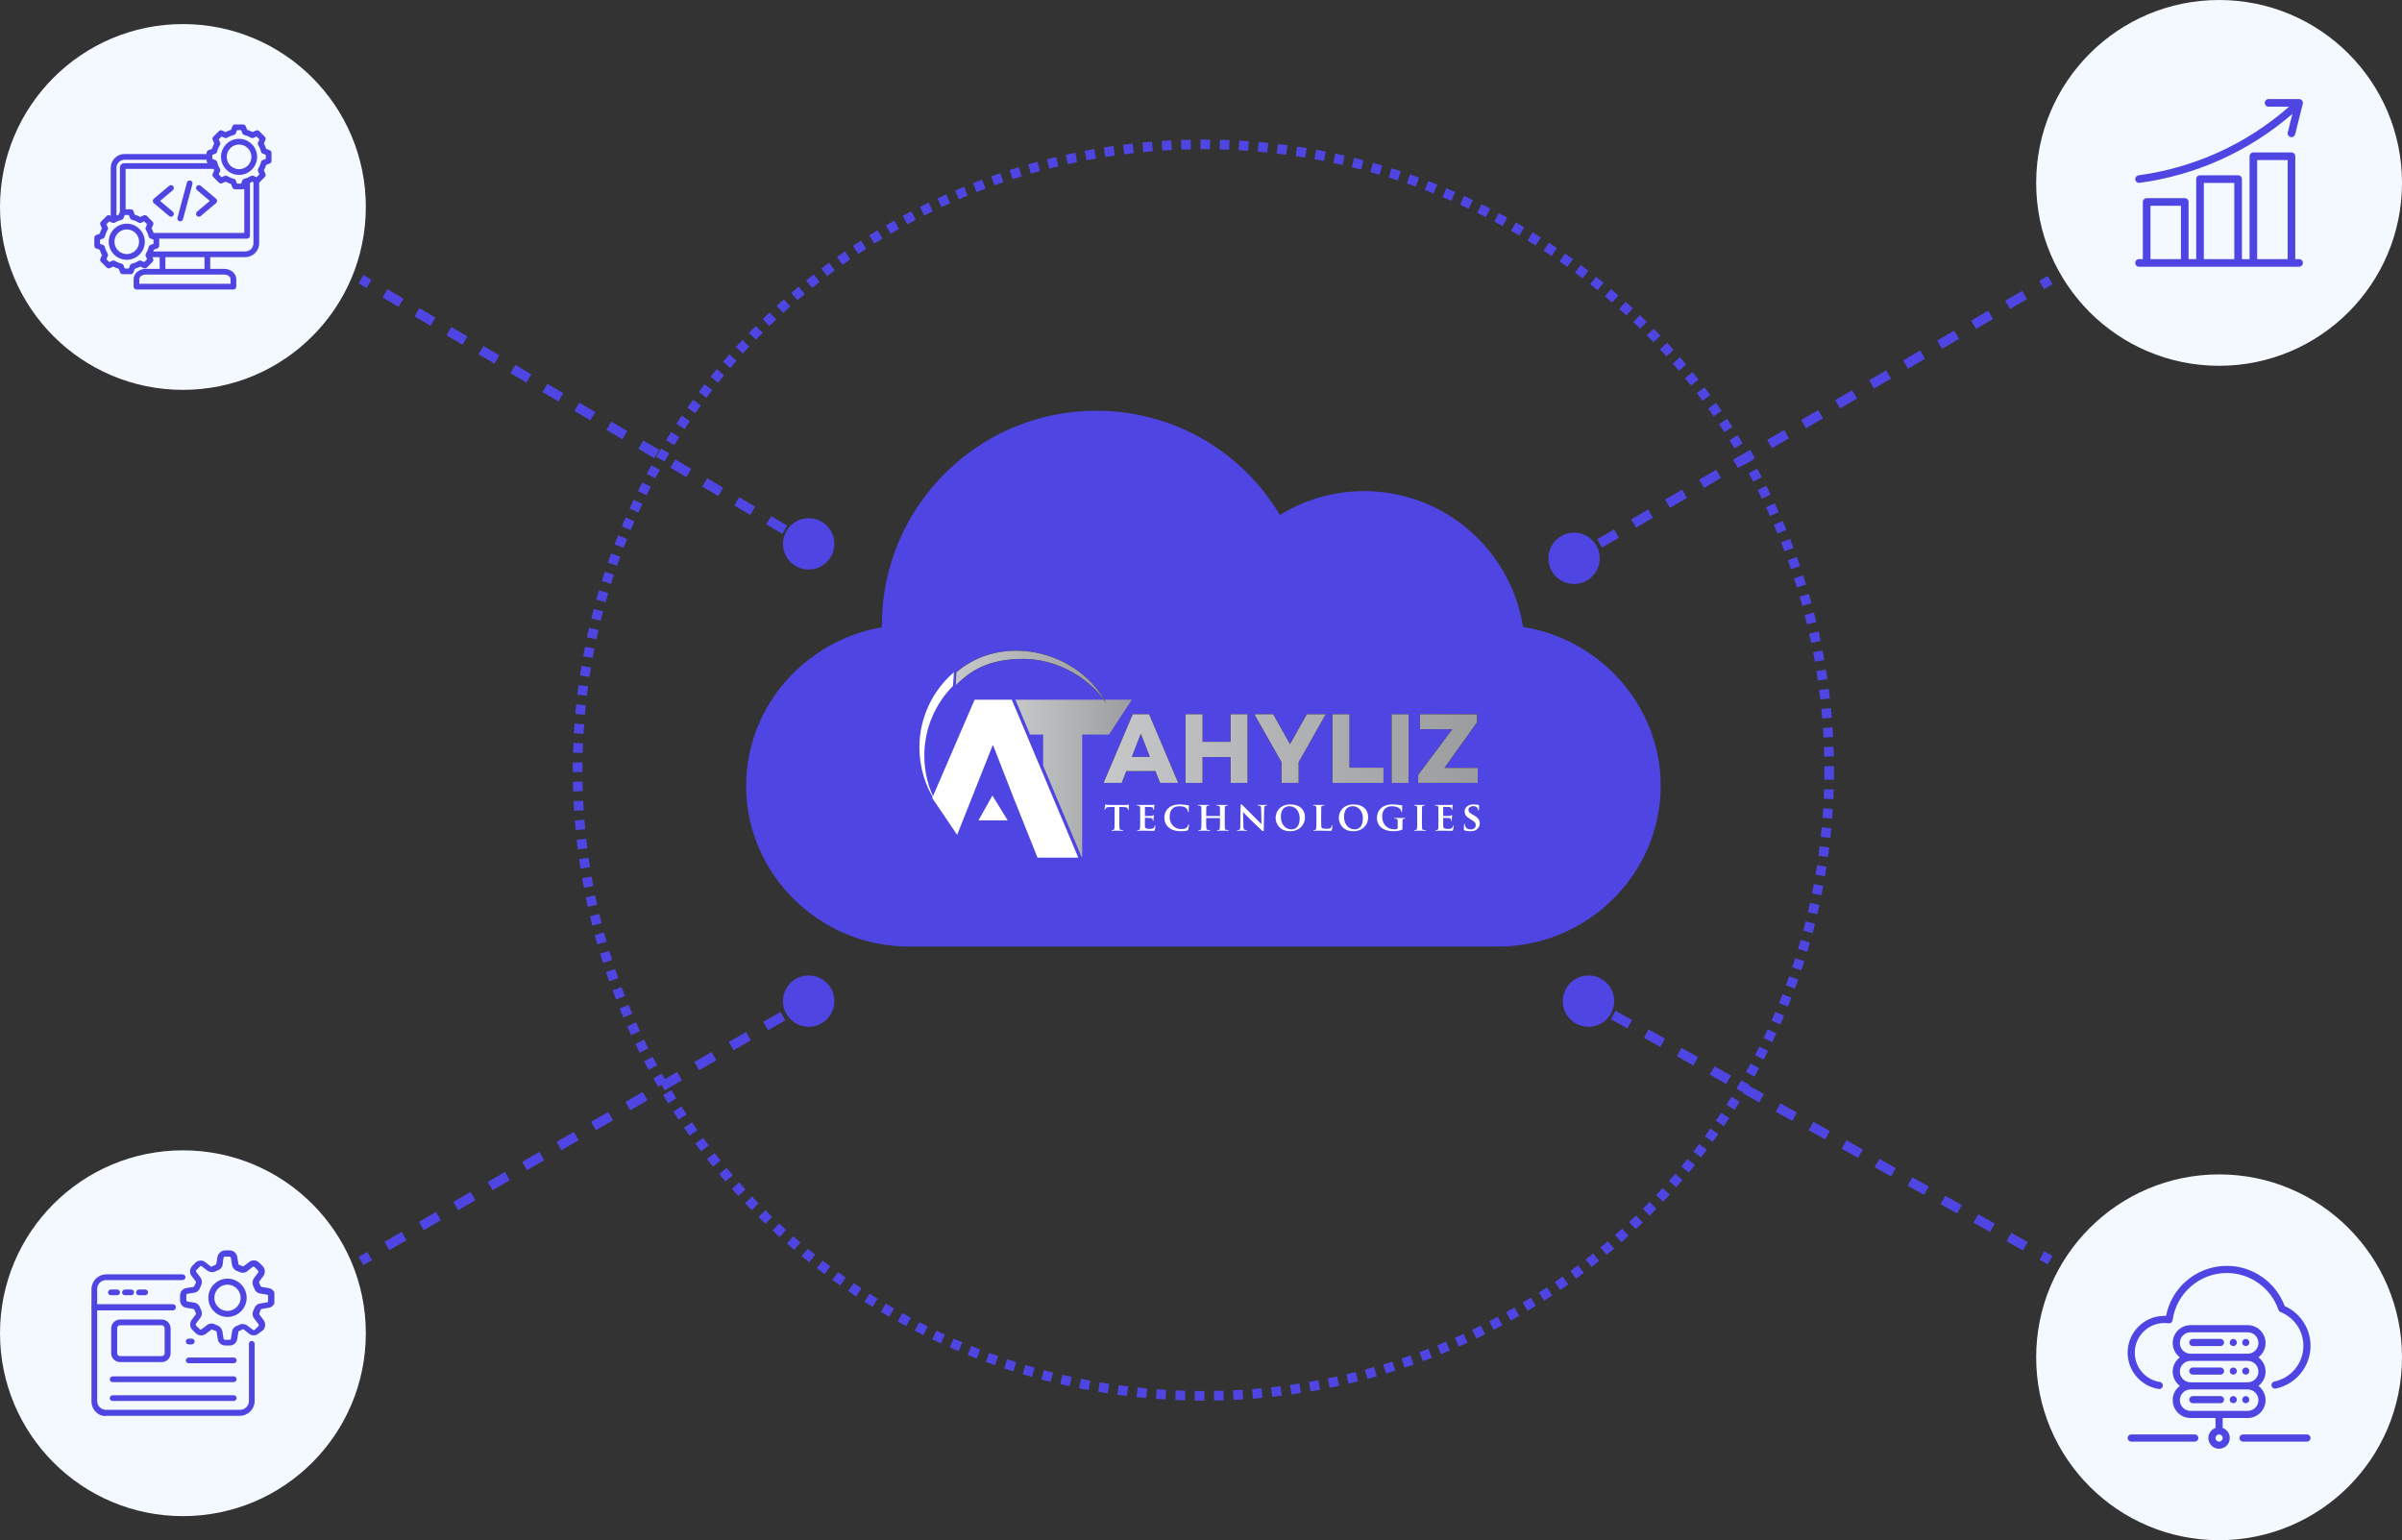 <svg width="499" height="320" viewBox="0 0 499 320" fill="none" xmlns="http://www.w3.org/2000/svg">
<rect x="0" y="0" width="499" height="320" fill="#333333" stroke="none"/>
<path d="M316.4 130.264C313.905 114.293 300.059 102.035 283.398 102.035C277.131 102.035 271.108 103.769 265.884 107.004C257.937 93.647 243.629 85.336 227.734 85.336C203.18 85.336 183.203 105.313 183.203 129.867C183.203 130.019 183.203 130.177 183.209 130.329C167.428 132.987 155 146.746 155 163.266C155 181.683 170.353 196.664 188.77 196.664H311.23C329.647 196.664 345 181.683 345 163.266C345 146.605 332.371 132.759 316.4 130.264Z" fill="#4F45E2"/>
<path d="M240.993 162.666L240.027 160.209H233.977L233.032 162.666H229.251L235.321 148.382H238.724L244.774 162.666H240.993ZM235.132 157.247H238.871L237.002 152.436L235.132 157.247Z" fill="black"/>
<path d="M240.993 162.666L240.027 160.209H233.977L233.032 162.666H229.251L235.321 148.382H238.724L244.774 162.666H240.993ZM235.132 157.247H238.871L237.002 152.436L235.132 157.247Z" fill="url(#paint0_linear_1_6587)"/>
<path d="M255.649 148.382H259.178V162.666H255.649V157.31H249.83V162.666H246.28V148.382H249.83V154.117H255.649V148.382Z" fill="black"/>
<path d="M255.649 148.382H259.178V162.666H255.649V157.31H249.83V162.666H246.28V148.382H249.83V154.117H255.649V148.382Z" fill="url(#paint1_linear_1_6587)"/>
<path d="M271.496 148.382H275.424L269.794 158.36V162.666H266.223V158.36L260.573 148.382H264.501L267.988 154.6L271.496 148.382Z" fill="black"/>
<path d="M271.496 148.382H275.424L269.794 158.36V162.666H266.223V158.36L260.573 148.382H264.501L267.988 154.6L271.496 148.382Z" fill="url(#paint2_linear_1_6587)"/>
<path d="M280.355 159.495H287.413V162.666H276.805V148.382H280.355V159.495Z" fill="black"/>
<path d="M280.355 159.495H287.413V162.666H276.805V148.382H280.355V159.495Z" fill="url(#paint3_linear_1_6587)"/>
<path d="M289.093 148.382H292.643V162.666H289.093V148.382Z" fill="black"/>
<path d="M289.093 148.382H292.643V162.666H289.093V148.382Z" fill="url(#paint4_linear_1_6587)"/>
<path d="M300.081 159.537H306.992V162.666H294.619V160.986L301.698 151.512H294.976V148.382H306.866V150.063L300.081 159.537Z" fill="black"/>
<path d="M300.081 159.537H306.992V162.666H294.619V160.986L301.698 151.512H294.976V148.382H306.866V150.063L300.081 159.537Z" fill="url(#paint5_linear_1_6587)"/>
<path d="M231.544 170.54V167.662L230.448 167.687C230.021 167.696 229.845 167.746 229.737 167.905C229.661 168.005 229.628 168.097 229.611 168.148C229.594 168.206 229.578 168.24 229.527 168.24C229.477 168.24 229.461 168.198 229.461 168.122C229.461 168.005 229.603 167.319 229.62 167.261C229.636 167.169 229.661 167.127 229.703 167.127C229.762 167.127 229.837 167.185 230.021 167.211C230.239 167.236 230.515 167.244 230.757 167.244H233.744C233.978 167.244 234.137 167.227 234.246 167.211C234.363 167.194 234.422 167.177 234.447 167.177C234.497 167.177 234.505 167.219 234.505 167.328C234.505 167.478 234.489 168.005 234.489 168.189C234.48 168.265 234.464 168.307 234.422 168.307C234.363 168.307 234.346 168.273 234.338 168.164L234.33 168.089C234.313 167.905 234.121 167.687 233.46 167.679L232.531 167.662V170.54C232.531 171.193 232.539 171.753 232.573 172.063C232.598 172.264 232.64 172.398 232.857 172.431C232.958 172.448 233.125 172.456 233.234 172.456C233.317 172.456 233.351 172.498 233.351 172.531C233.351 172.582 233.292 172.607 233.209 172.607C232.723 172.607 232.23 172.582 232.021 172.582C231.853 172.582 231.351 172.607 231.058 172.607C230.966 172.607 230.916 172.582 230.916 172.531C230.916 172.498 230.941 172.456 231.033 172.456C231.142 172.456 231.234 172.448 231.293 172.431C231.443 172.398 231.485 172.264 231.51 172.055C231.544 171.753 231.544 171.193 231.544 170.54ZM236.863 170.54V169.285C236.863 168.206 236.863 168.005 236.855 167.779C236.838 167.537 236.771 167.462 236.537 167.395C236.478 167.378 236.353 167.369 236.244 167.369C236.169 167.369 236.118 167.344 236.118 167.294C236.118 167.244 236.177 167.227 236.286 167.227C236.671 167.227 237.139 167.244 237.348 167.244C237.583 167.244 239.214 167.252 239.356 167.244C239.49 167.236 239.607 167.211 239.666 167.202C239.708 167.194 239.749 167.169 239.783 167.169C239.825 167.169 239.833 167.202 239.833 167.236C239.833 167.286 239.791 167.369 239.774 167.696C239.766 167.771 239.749 168.081 239.733 168.164C239.724 168.198 239.708 168.281 239.649 168.281C239.599 168.281 239.59 168.248 239.59 168.189C239.59 168.139 239.582 168.014 239.54 167.93C239.482 167.805 239.423 167.704 239.055 167.671C238.929 167.654 238.051 167.637 237.9 167.637C237.867 167.637 237.85 167.662 237.85 167.704V169.461C237.85 169.503 237.859 169.536 237.9 169.536C238.068 169.536 239.022 169.536 239.189 169.52C239.365 169.503 239.473 169.486 239.54 169.411C239.599 169.361 239.624 169.319 239.657 169.319C239.691 169.319 239.716 169.352 239.716 169.394C239.716 169.436 239.699 169.553 239.657 169.913C239.641 170.055 239.624 170.339 239.624 170.39C239.624 170.448 239.615 170.549 239.549 170.549C239.498 170.549 239.482 170.524 239.482 170.49C239.473 170.415 239.473 170.323 239.457 170.231C239.415 170.088 239.323 169.98 239.047 169.955C238.913 169.938 238.076 169.921 237.892 169.921C237.859 169.921 237.85 169.955 237.85 169.996V170.565C237.85 170.808 237.842 171.41 237.85 171.619C237.867 172.105 238.093 172.213 238.846 172.213C239.038 172.213 239.348 172.205 239.54 172.121C239.724 172.038 239.808 171.887 239.858 171.594C239.875 171.519 239.892 171.486 239.942 171.486C240 171.486 240.009 171.578 240.009 171.653C240.009 171.812 239.95 172.297 239.908 172.439C239.858 172.623 239.791 172.623 239.515 172.623C238.963 172.623 238.52 172.615 238.16 172.598C237.8 172.59 237.524 172.582 237.306 172.582C237.223 172.582 237.064 172.59 236.888 172.59C236.712 172.598 236.528 172.607 236.378 172.607C236.286 172.607 236.236 172.582 236.236 172.531C236.236 172.498 236.261 172.456 236.353 172.456C236.461 172.456 236.545 172.448 236.612 172.431C236.763 172.398 236.804 172.264 236.83 172.055C236.863 171.753 236.863 171.193 236.863 170.54ZM245.331 172.699C244.327 172.699 243.474 172.49 242.804 171.929C242.077 171.318 241.884 170.515 241.884 169.829C241.884 169.344 242.043 168.507 242.746 167.88C243.281 167.411 243.984 167.127 245.08 167.127C245.54 167.127 245.816 167.16 246.151 167.202C246.427 167.244 246.67 167.294 246.887 167.319C246.971 167.328 246.996 167.361 246.996 167.403C246.996 167.462 246.979 167.545 246.962 167.796C246.946 168.03 246.946 168.424 246.937 168.566C246.929 168.666 246.904 168.742 246.837 168.742C246.778 168.742 246.762 168.683 246.762 168.591C246.753 168.365 246.661 168.114 246.477 167.93C246.226 167.687 245.733 167.512 245.055 167.512C244.411 167.512 244.001 167.629 243.666 167.913C243.122 168.382 242.988 169.068 242.988 169.762C242.988 171.452 244.294 172.255 245.281 172.255C245.933 172.255 246.293 172.205 246.586 171.879C246.711 171.737 246.812 171.536 246.837 171.402C246.854 171.293 246.87 171.26 246.929 171.26C246.979 171.26 247.013 171.327 247.013 171.385C247.013 171.469 246.929 172.088 246.854 172.331C246.82 172.456 246.787 172.49 246.661 172.54C246.368 172.657 245.808 172.699 245.331 172.699ZM250.627 169.545H253.405C253.422 169.545 253.447 169.536 253.447 169.494V169.344C253.447 168.265 253.438 168.005 253.43 167.779C253.413 167.537 253.346 167.462 253.112 167.395C253.054 167.378 252.928 167.369 252.828 167.369C252.744 167.369 252.702 167.344 252.702 167.294C252.702 167.244 252.752 167.227 252.861 167.227C253.254 167.227 253.773 167.244 253.966 167.244C254.141 167.244 254.626 167.227 254.911 167.227C255.02 167.227 255.07 167.244 255.07 167.294C255.07 167.344 255.02 167.369 254.936 167.369C254.877 167.369 254.811 167.378 254.718 167.395C254.526 167.428 254.468 167.528 254.451 167.779C254.434 168.005 254.434 168.206 254.434 169.285V170.54C254.434 171.193 254.434 171.753 254.468 172.063C254.493 172.264 254.534 172.398 254.76 172.431C254.861 172.448 255.02 172.456 255.137 172.456C255.212 172.456 255.254 172.498 255.254 172.531C255.254 172.582 255.195 172.607 255.103 172.607C254.626 172.607 254.141 172.582 253.94 172.582C253.773 172.582 253.254 172.607 252.97 172.607C252.87 172.607 252.811 172.582 252.811 172.531C252.811 172.498 252.844 172.456 252.928 172.456C253.045 172.456 253.129 172.448 253.196 172.431C253.346 172.398 253.388 172.264 253.413 172.055C253.447 171.753 253.447 171.21 253.447 170.557V170.013C253.447 169.988 253.422 169.971 253.405 169.971H250.627C250.602 169.971 250.577 169.98 250.577 170.013V170.557C250.577 171.21 250.586 171.753 250.619 172.063C250.644 172.264 250.686 172.398 250.904 172.431C251.004 172.448 251.171 172.456 251.28 172.456C251.364 172.456 251.397 172.498 251.397 172.531C251.397 172.582 251.339 172.607 251.247 172.607C250.77 172.607 250.259 172.582 250.05 172.582C249.883 172.582 249.398 172.607 249.105 172.607C249.013 172.607 248.963 172.582 248.963 172.531C248.963 172.498 248.988 172.456 249.08 172.456C249.188 172.456 249.272 172.448 249.339 172.431C249.49 172.398 249.531 172.264 249.557 172.055C249.59 171.753 249.59 171.193 249.59 170.54V169.285C249.59 168.206 249.59 168.005 249.582 167.779C249.565 167.537 249.498 167.462 249.264 167.395C249.205 167.378 249.08 167.369 248.971 167.369C248.896 167.369 248.845 167.344 248.845 167.294C248.845 167.244 248.904 167.227 249.004 167.227C249.398 167.227 249.883 167.244 250.084 167.244C250.259 167.244 250.77 167.227 251.062 167.227C251.163 167.227 251.213 167.244 251.213 167.294C251.213 167.344 251.171 167.369 251.079 167.369C251.021 167.369 250.954 167.378 250.87 167.395C250.669 167.428 250.611 167.528 250.594 167.779C250.577 168.005 250.577 168.265 250.577 169.344V169.494C250.577 169.536 250.602 169.545 250.627 169.545ZM258.225 168.733L258.309 171.636C258.326 172.188 258.418 172.356 258.56 172.406C258.686 172.448 258.828 172.456 258.945 172.456C259.029 172.456 259.07 172.49 259.07 172.531C259.07 172.59 259.004 172.607 258.903 172.607C258.426 172.607 258.083 172.582 257.949 172.582C257.882 172.582 257.531 172.607 257.155 172.607C257.054 172.607 256.987 172.598 256.987 172.531C256.987 172.49 257.037 172.456 257.104 172.456C257.205 172.456 257.339 172.448 257.439 172.423C257.631 172.372 257.657 172.18 257.665 171.561L257.732 167.344C257.732 167.202 257.782 167.102 257.857 167.102C257.949 167.102 258.05 167.211 258.175 167.336C258.267 167.428 259.372 168.557 260.442 169.603C260.944 170.097 261.923 171.101 262.032 171.201H262.066L261.99 168.039C261.982 167.604 261.915 167.478 261.739 167.411C261.63 167.369 261.455 167.369 261.354 167.369C261.262 167.369 261.237 167.336 261.237 167.294C261.237 167.236 261.313 167.227 261.421 167.227C261.806 167.227 262.199 167.244 262.358 167.244C262.442 167.244 262.718 167.227 263.078 167.227C263.178 167.227 263.245 167.236 263.245 167.294C263.245 167.336 263.203 167.369 263.12 167.369C263.044 167.369 262.986 167.369 262.894 167.395C262.693 167.453 262.634 167.579 262.626 167.98L262.542 172.464C262.542 172.623 262.484 172.69 262.425 172.69C262.3 172.69 262.199 172.615 262.124 172.54C261.664 172.113 260.744 171.235 259.974 170.49C259.171 169.72 258.393 168.859 258.251 168.733H258.225ZM268.014 172.699C265.873 172.699 265.003 171.176 265.003 169.913C265.003 168.7 265.856 167.127 268.09 167.127C269.947 167.127 271.101 168.156 271.101 169.787C271.101 171.419 269.913 172.699 268.014 172.699ZM268.316 172.314C268.834 172.314 270.005 172.071 270.005 170.047C270.005 168.474 269.06 167.503 267.872 167.503C267.052 167.503 266.09 167.938 266.09 169.695C266.09 171.159 266.927 172.314 268.316 172.314ZM274.464 169.285V170.54C274.464 171.452 274.464 171.904 274.623 172.038C274.748 172.147 275.032 172.188 275.601 172.188C275.995 172.188 276.279 172.18 276.463 171.988C276.555 171.896 276.63 171.695 276.647 171.561C276.656 171.494 276.672 171.452 276.731 171.452C276.781 171.452 276.798 171.527 276.798 171.611C276.798 171.695 276.748 172.222 276.689 172.431C276.639 172.59 276.605 172.623 276.22 172.623C275.693 172.623 275.267 172.615 274.899 172.598C274.531 172.59 274.221 172.582 273.92 172.582C273.836 172.582 273.677 172.59 273.501 172.59C273.326 172.598 273.142 172.607 272.991 172.607C272.899 172.607 272.849 172.582 272.849 172.531C272.849 172.498 272.874 172.456 272.966 172.456C273.075 172.456 273.158 172.448 273.225 172.431C273.376 172.398 273.418 172.264 273.443 172.055C273.476 171.753 273.476 171.193 273.476 170.54V169.285C273.476 168.206 273.476 168.005 273.468 167.779C273.451 167.537 273.384 167.462 273.15 167.395C273.092 167.378 272.999 167.369 272.907 167.369C272.824 167.369 272.782 167.344 272.782 167.294C272.782 167.244 272.832 167.227 272.941 167.227C273.284 167.227 273.752 167.244 273.953 167.244C274.129 167.244 274.731 167.227 275.016 167.227C275.125 167.227 275.175 167.244 275.175 167.294C275.175 167.344 275.133 167.369 275.041 167.369C274.957 167.369 274.84 167.378 274.756 167.395C274.556 167.428 274.497 167.528 274.48 167.779C274.464 168.005 274.464 168.206 274.464 169.285ZM281.142 172.699C279 172.699 278.13 171.176 278.13 169.913C278.13 168.7 278.983 167.127 281.217 167.127C283.074 167.127 284.229 168.156 284.229 169.787C284.229 171.419 283.041 172.699 281.142 172.699ZM281.443 172.314C281.962 172.314 283.133 172.071 283.133 170.047C283.133 168.474 282.187 167.503 280.999 167.503C280.18 167.503 279.217 167.938 279.217 169.695C279.217 171.159 280.054 172.314 281.443 172.314ZM291.35 171.343V172.13C291.35 172.322 291.35 172.331 291.258 172.381C290.764 172.623 290.036 172.699 289.459 172.699C287.652 172.699 286.054 171.879 286.054 169.913C286.054 168.775 286.665 167.98 287.342 167.587C288.045 167.177 288.706 167.127 289.325 167.127C289.835 167.127 290.48 167.211 290.63 167.244C290.781 167.269 291.04 167.311 291.216 167.319C291.299 167.328 291.316 167.353 291.316 167.403C291.316 167.487 291.266 167.679 291.266 168.574C291.266 168.683 291.224 168.733 291.166 168.733C291.115 168.733 291.099 168.7 291.09 168.641C291.074 168.482 291.032 168.256 290.839 168.056C290.622 167.83 290.07 167.512 289.241 167.512C288.84 167.512 288.329 167.52 287.819 167.93C287.409 168.265 287.141 168.792 287.141 169.662C287.141 171.193 288.129 172.306 289.701 172.306C289.894 172.306 290.044 172.306 290.22 172.23C290.329 172.18 290.362 172.105 290.362 171.979V171.327C290.362 170.975 290.362 170.708 290.354 170.49C290.346 170.247 290.27 170.172 290.036 170.105C289.978 170.088 289.852 170.08 289.752 170.08C289.685 170.08 289.635 170.047 289.635 170.005C289.635 169.946 289.693 169.938 289.793 169.938C290.178 169.938 290.705 169.955 290.923 169.955C291.157 169.955 291.542 169.938 291.785 169.938C291.885 169.938 291.935 169.946 291.935 170.005C291.935 170.047 291.893 170.08 291.843 170.08C291.785 170.08 291.726 170.088 291.642 170.105C291.442 170.139 291.366 170.239 291.358 170.49C291.35 170.708 291.35 170.992 291.35 171.343ZM294.413 170.54V169.285C294.413 168.206 294.413 168.005 294.405 167.779C294.388 167.537 294.313 167.453 294.154 167.403C294.07 167.378 293.978 167.369 293.886 167.369C293.811 167.369 293.769 167.353 293.769 167.286C293.769 167.244 293.828 167.227 293.945 167.227C294.221 167.227 294.723 167.244 294.932 167.244C295.116 167.244 295.593 167.227 295.877 167.227C295.969 167.227 296.028 167.244 296.028 167.286C296.028 167.353 295.986 167.369 295.911 167.369C295.836 167.369 295.777 167.378 295.693 167.395C295.493 167.428 295.434 167.528 295.417 167.779C295.401 168.005 295.401 168.206 295.401 169.285V170.54C295.401 171.226 295.401 171.795 295.434 172.096C295.459 172.289 295.509 172.398 295.727 172.431C295.827 172.448 295.995 172.456 296.103 172.456C296.187 172.456 296.22 172.498 296.22 172.531C296.22 172.582 296.162 172.607 296.078 172.607C295.593 172.607 295.091 172.582 294.89 172.582C294.723 172.582 294.221 172.607 293.928 172.607C293.836 172.607 293.786 172.582 293.786 172.531C293.786 172.498 293.811 172.456 293.903 172.456C294.012 172.456 294.095 172.448 294.162 172.431C294.313 172.398 294.355 172.297 294.38 172.088C294.413 171.795 294.413 171.226 294.413 170.54ZM298.824 170.54V169.285C298.824 168.206 298.824 168.005 298.816 167.779C298.799 167.537 298.732 167.462 298.498 167.395C298.439 167.378 298.314 167.369 298.205 167.369C298.13 167.369 298.08 167.344 298.08 167.294C298.08 167.244 298.138 167.227 298.247 167.227C298.632 167.227 299.1 167.244 299.309 167.244C299.544 167.244 301.175 167.252 301.317 167.244C301.451 167.236 301.568 167.211 301.627 167.202C301.669 167.194 301.71 167.169 301.744 167.169C301.786 167.169 301.794 167.202 301.794 167.236C301.794 167.286 301.752 167.369 301.736 167.696C301.727 167.771 301.71 168.081 301.694 168.164C301.685 168.198 301.669 168.281 301.61 168.281C301.56 168.281 301.552 168.248 301.552 168.189C301.552 168.139 301.543 168.014 301.501 167.93C301.443 167.805 301.384 167.704 301.016 167.671C300.891 167.654 300.012 167.637 299.862 167.637C299.828 167.637 299.811 167.662 299.811 167.704V169.461C299.811 169.503 299.82 169.536 299.862 169.536C300.029 169.536 300.983 169.536 301.15 169.52C301.326 169.503 301.434 169.486 301.501 169.411C301.56 169.361 301.585 169.319 301.618 169.319C301.652 169.319 301.677 169.352 301.677 169.394C301.677 169.436 301.66 169.553 301.618 169.913C301.602 170.055 301.585 170.339 301.585 170.39C301.585 170.448 301.577 170.549 301.51 170.549C301.46 170.549 301.443 170.524 301.443 170.49C301.434 170.415 301.434 170.323 301.418 170.231C301.376 170.088 301.284 169.98 301.008 169.955C300.874 169.938 300.037 169.921 299.853 169.921C299.82 169.921 299.811 169.955 299.811 169.996V170.565C299.811 170.808 299.803 171.41 299.811 171.619C299.828 172.105 300.054 172.213 300.807 172.213C300.999 172.213 301.309 172.205 301.501 172.121C301.685 172.038 301.769 171.887 301.819 171.594C301.836 171.519 301.853 171.486 301.903 171.486C301.961 171.486 301.97 171.578 301.97 171.653C301.97 171.812 301.911 172.297 301.869 172.439C301.819 172.623 301.752 172.623 301.476 172.623C300.924 172.623 300.481 172.615 300.121 172.598C299.761 172.59 299.485 172.582 299.268 172.582C299.184 172.582 299.025 172.59 298.849 172.59C298.674 172.598 298.49 172.607 298.339 172.607C298.247 172.607 298.197 172.582 298.197 172.531C298.197 172.498 298.222 172.456 298.314 172.456C298.423 172.456 298.506 172.448 298.573 172.431C298.724 172.398 298.766 172.264 298.791 172.055C298.824 171.753 298.824 171.193 298.824 170.54ZM305.443 172.699C305.017 172.699 304.565 172.657 304.247 172.515C304.13 172.464 304.105 172.431 304.105 172.272C304.105 171.887 304.138 171.444 304.146 171.327C304.146 171.218 304.18 171.143 304.238 171.143C304.305 171.143 304.314 171.21 304.314 171.26C304.314 171.352 304.339 171.502 304.381 171.628C304.54 172.155 305.092 172.331 305.552 172.331C306.188 172.331 306.573 171.929 306.573 171.427C306.573 171.118 306.497 170.808 305.845 170.423L305.418 170.172C304.548 169.662 304.264 169.185 304.264 168.557C304.264 167.687 305.1 167.127 306.121 167.127C306.598 167.127 306.974 167.194 307.167 167.244C307.234 167.261 307.267 167.286 307.267 167.336C307.267 167.428 307.242 167.629 307.242 168.189C307.242 168.34 307.208 168.415 307.15 168.415C307.1 168.415 307.075 168.373 307.075 168.29C307.075 168.223 307.041 168.005 306.882 167.821C306.773 167.687 306.539 167.487 306.062 167.487C305.535 167.487 305.058 167.763 305.058 168.248C305.058 168.566 305.176 168.817 305.836 169.185L306.138 169.352C307.108 169.888 307.409 170.432 307.409 171.076C307.409 171.603 307.208 172.029 306.673 172.406C306.322 172.657 305.836 172.699 305.443 172.699Z" fill="white"/>
<path fill-rule="evenodd" clip-rule="evenodd" d="M206.164 165.29L209.338 170.442H203.277L206.164 165.29Z" fill="white"/>
<path fill-rule="evenodd" clip-rule="evenodd" d="M230.381 152.619L235.133 145.374H229.413C229.555 145.615 229.692 145.859 229.824 146.106C229.659 145.859 229.489 145.614 229.313 145.374H210.939L213.989 152.619H216.708V159.076L224.676 177.999H224.816V152.619H230.381Z" fill="url(#paint6_linear_1_6587)"/>
<path fill-rule="evenodd" clip-rule="evenodd" d="M193.66 165.798L198.84 173.455L206.213 154.873L206.252 154.969L206.307 154.826L210.498 165.588L210.53 165.669L215.537 178.191H224.011L210.194 145.374H202.469L193.66 165.798Z" fill="white"/>
<path fill-rule="evenodd" clip-rule="evenodd" d="M197.976 142.507L198.176 139.657C193.782 143.439 191 149.041 191 155.293C191 159.515 192.268 163.441 194.445 166.71C192.899 163.817 192.022 160.512 192.022 157.002C192.022 151.352 194.295 146.232 197.976 142.507Z" fill="white"/>
<path fill-rule="evenodd" clip-rule="evenodd" d="M198.666 139.687L198.556 142.382C202.295 138.599 206.352 136.899 212.646 136.899C218.939 136.899 225.562 140.237 229.313 145.374C229.489 145.614 229.659 145.859 229.824 146.106C229.692 145.859 229.555 145.615 229.413 145.374C223.328 135.026 208.094 131.572 198.666 139.687Z" fill="black"/>
<path fill-rule="evenodd" clip-rule="evenodd" d="M198.666 139.687L198.556 142.382C202.295 138.599 206.352 136.899 212.646 136.899C218.939 136.899 225.562 140.237 229.313 145.374C229.489 145.614 229.659 145.859 229.824 146.106C229.692 145.859 229.555 145.615 229.413 145.374C223.328 135.026 208.094 131.572 198.666 139.687Z" fill="url(#paint7_linear_1_6587)"/>
<circle cx="250" cy="160" r="130" stroke="#4F45E2" stroke-width="2" stroke-dasharray="2 2"/>
<path d="M172.612 205.322C171.133 202.775 167.869 201.909 165.322 203.388C162.775 204.867 161.909 208.131 163.388 210.678C164.867 213.225 168.131 214.091 170.678 212.612C173.225 211.133 174.091 207.869 172.612 205.322ZM167.498 207.135L165.709 208.174L166.714 209.903L168.502 208.865L167.498 207.135ZM162.132 210.251L158.556 212.327L159.56 214.057L163.137 211.98L162.132 210.251ZM154.979 214.404L151.402 216.481L152.406 218.211L155.983 216.134L154.979 214.404ZM147.825 218.558L144.248 220.635L145.252 222.365L148.829 220.288L147.825 218.558ZM140.671 222.712L137.094 224.789L138.098 226.518L141.675 224.442L140.671 222.712ZM133.517 226.866L129.94 228.943L130.944 230.672L134.521 228.595L133.517 226.866ZM126.363 231.02L122.786 233.097L123.791 234.826L127.368 232.749L126.363 231.02ZM119.209 235.173L115.632 237.25L116.637 238.98L120.214 236.903L119.209 235.173ZM112.056 239.327L108.479 241.404L109.483 243.134L113.06 241.057L112.056 239.327ZM104.902 243.481L101.325 245.558L102.329 247.288L105.906 245.211L104.902 243.481ZM97.748 247.635L94.171 249.712L95.175 251.441L98.752 249.364L97.748 247.635ZM90.594 251.789L87.017 253.866L88.021 255.595L91.598 253.518L90.594 251.789ZM83.44 255.942L79.863 258.019L80.868 259.749L84.445 257.672L83.44 255.942ZM76.286 260.096L74.498 261.135L75.502 262.864L77.291 261.826L76.286 260.096Z" fill="#4F45E2"/>
<path d="M325.349 205.39C323.907 207.959 324.821 211.21 327.39 212.651C329.959 214.093 333.21 213.179 334.651 210.61C336.093 208.041 335.179 204.79 332.61 203.349C330.041 201.907 326.79 202.821 325.349 205.39ZM329.511 208.872L331.223 209.833L332.202 208.089L330.489 207.128L329.511 208.872ZM334.648 211.755L338.073 213.676L339.051 211.932L335.627 210.01L334.648 211.755ZM341.497 215.598L344.922 217.52L345.901 215.776L342.476 213.854L341.497 215.598ZM348.347 219.442L351.772 221.363L352.751 219.619L349.326 217.697L348.347 219.442ZM355.197 223.285L358.621 225.207L359.6 223.463L356.175 221.541L355.197 223.285ZM362.046 227.128L365.471 229.05L366.45 227.306L363.025 225.384L362.046 227.128ZM368.896 230.972L372.321 232.894L373.299 231.149L369.875 229.228L368.896 230.972ZM375.746 234.815L379.17 236.737L380.149 234.993L376.724 233.071L375.746 234.815ZM382.595 238.659L386.02 240.58L386.999 238.836L383.574 236.915L382.595 238.659ZM389.445 242.502L392.87 244.424L393.848 242.68L390.423 240.758L389.445 242.502ZM396.294 246.346L399.719 248.267L400.698 246.523L397.273 244.601L396.294 246.346ZM403.144 250.189L406.569 252.111L407.547 250.367L404.123 248.445L403.144 250.189ZM409.994 254.032L413.418 255.954L414.397 254.21L410.972 252.288L409.994 254.032ZM416.843 257.876L420.268 259.798L421.247 258.053L417.822 256.132L416.843 257.876ZM423.693 261.719L425.405 262.68L426.384 260.936L424.671 259.975L423.693 261.719Z" fill="#4F45E2"/>
<circle cx="38" cy="277" r="38" fill="#F4F9FF"/>
<g clip-path="url(#clip0_1_6587)">
<path d="M35.922 272.25H19.594C19.238 272.25 19 271.953 19 271.656V267.856C19 266.194 20.366 264.769 22.087 264.769H37.941C38.297 264.769 38.534 265.066 38.534 265.362C38.534 265.659 38.237 265.956 37.941 265.956H22.028C21.019 265.956 20.188 266.787 20.188 267.797V271.003H35.922C36.278 271.003 36.516 271.3 36.516 271.597C36.516 271.894 36.278 272.25 35.922 272.25Z" fill="#4F45E2"/>
<path d="M22.028 294.219C21.197 294.219 20.425 293.922 19.891 293.328C19.297 292.734 19 291.962 19 291.131V271.597C19 271.241 19.297 271.003 19.594 271.003H35.922C36.278 271.003 36.516 271.3 36.516 271.597C36.516 271.894 36.219 272.191 35.922 272.191H20.188V291.072C20.188 291.547 20.366 292.022 20.722 292.378C21.078 292.734 21.553 292.912 22.028 292.912H49.875C50.884 292.912 51.716 292.081 51.716 291.072V279.197C51.716 278.841 52.013 278.603 52.309 278.603C52.606 278.603 52.903 278.9 52.903 279.197V291.072C52.903 292.734 51.538 294.159 49.816 294.159H22.028V294.219ZM24.344 269.103H23.038C22.681 269.103 22.444 268.806 22.444 268.509C22.444 268.212 22.741 267.916 23.038 267.916H24.344C24.7 267.916 24.938 268.212 24.938 268.509C24.938 268.806 24.7 269.103 24.344 269.103ZM27.253 269.103H25.947C25.591 269.103 25.353 268.806 25.353 268.509C25.353 268.212 25.65 267.916 25.947 267.916H27.253C27.609 267.916 27.847 268.212 27.847 268.509C27.847 268.806 27.609 269.103 27.253 269.103ZM30.163 269.103H28.856C28.5 269.103 28.262 268.806 28.262 268.509C28.262 268.212 28.559 267.916 28.856 267.916H30.163C30.519 267.916 30.756 268.212 30.756 268.509C30.756 268.806 30.519 269.103 30.163 269.103Z" fill="#4F45E2"/>
<path d="M33.606 282.997H24.938C23.928 282.997 23.097 282.166 23.097 281.156V275.991C23.097 274.981 23.928 274.15 24.938 274.15H33.606C34.616 274.15 35.447 274.981 35.447 275.991V281.156C35.447 282.166 34.616 282.997 33.606 282.997ZM33.606 275.338H24.938C24.581 275.338 24.344 275.634 24.344 275.931V281.156C24.344 281.513 24.641 281.75 24.938 281.75H33.606C33.962 281.75 34.2 281.453 34.2 281.156V275.991C34.2 275.634 33.903 275.338 33.606 275.338ZM39.841 279.316H39.188C38.831 279.316 38.594 279.019 38.594 278.722C38.594 278.425 38.891 278.128 39.188 278.128H39.841C40.197 278.128 40.434 278.425 40.434 278.722C40.434 279.019 40.138 279.316 39.841 279.316ZM48.569 283.234H39.188C38.831 283.234 38.594 282.938 38.594 282.641C38.594 282.344 38.891 282.047 39.188 282.047H48.569C48.925 282.047 49.163 282.344 49.163 282.641C49.163 282.938 48.866 283.234 48.569 283.234ZM48.569 287.153H23.394C23.038 287.153 22.8 286.856 22.8 286.559C22.8 286.262 23.097 285.966 23.394 285.966H48.569C48.925 285.966 49.163 286.262 49.163 286.559C49.163 286.856 48.866 287.153 48.569 287.153ZM48.569 291.072H23.394C23.038 291.072 22.8 290.775 22.8 290.478C22.8 290.181 23.097 289.884 23.394 289.884H48.569C48.925 289.884 49.163 290.181 49.163 290.478C49.163 290.775 48.866 291.072 48.569 291.072ZM47.737 279.553H46.788C46.016 279.553 45.362 278.959 45.244 278.247L45.006 276.763C45.006 276.644 44.888 276.584 44.828 276.525C44.591 276.466 44.413 276.347 44.175 276.288C44.056 276.228 43.997 276.228 43.878 276.288L42.691 277.178C42.097 277.594 41.206 277.534 40.672 277L39.959 276.288C39.425 275.753 39.366 274.922 39.781 274.269L40.672 273.081C40.731 272.962 40.731 272.844 40.672 272.784C40.553 272.606 40.494 272.369 40.375 272.131C40.316 272.012 40.256 271.953 40.138 271.953L38.712 271.716C37.941 271.597 37.406 270.944 37.406 270.172V269.162C37.406 268.391 37.941 267.738 38.712 267.619L40.138 267.381C40.256 267.381 40.316 267.262 40.375 267.203C40.434 266.966 40.553 266.787 40.672 266.55C40.731 266.431 40.731 266.312 40.672 266.253L39.781 265.066C39.306 264.472 39.425 263.641 39.9 263.047L40.613 262.334C41.147 261.8 42.038 261.741 42.631 262.216L43.759 263.106C43.878 263.225 43.997 263.166 44.056 263.106C44.294 262.988 44.472 262.928 44.709 262.809C44.828 262.75 44.888 262.691 44.947 262.572L45.184 261.087C45.362 260.375 46.016 259.781 46.788 259.781H47.737C48.509 259.781 49.163 260.375 49.281 261.087L49.519 262.572C49.519 262.691 49.638 262.75 49.697 262.809C49.934 262.869 50.112 262.987 50.35 263.047C50.469 263.106 50.528 263.106 50.647 263.047L51.834 262.156C52.428 261.681 53.319 261.8 53.853 262.334L54.566 263.047C55.1 263.581 55.159 264.412 54.744 265.066L53.853 266.253C53.794 266.372 53.794 266.491 53.853 266.55C53.972 266.728 54.031 266.966 54.15 267.203C54.209 267.322 54.269 267.381 54.388 267.381L55.812 267.619C56.584 267.738 57.119 268.391 57.119 269.162V270.172C57.119 270.944 56.584 271.597 55.812 271.716L54.388 271.953C54.269 271.953 54.209 272.072 54.15 272.131C54.091 272.369 53.972 272.547 53.913 272.784C53.853 272.903 53.853 273.022 53.913 273.141L54.803 274.328C55.219 274.922 55.159 275.753 54.684 276.347L53.794 277C53.259 277.534 52.369 277.594 51.775 277.119L50.647 276.228C50.528 276.109 50.409 276.169 50.35 276.228C50.112 276.347 49.934 276.406 49.697 276.525C49.578 276.584 49.519 276.644 49.519 276.763L49.281 278.247C49.163 278.959 48.509 279.553 47.737 279.553ZM43.997 274.981C44.234 274.981 44.472 275.041 44.65 275.159C44.828 275.219 45.006 275.337 45.184 275.397C45.719 275.575 46.075 276.05 46.194 276.584L46.431 278.069C46.431 278.247 46.609 278.366 46.728 278.366H47.678C47.856 278.366 47.975 278.247 47.975 278.128L48.212 276.644C48.272 276.109 48.688 275.634 49.222 275.456C49.4 275.397 49.578 275.337 49.756 275.219C50.231 274.981 50.884 275.041 51.359 275.397L52.547 276.288C52.725 276.406 52.844 276.347 52.962 276.228L53.675 275.516C53.794 275.397 53.794 275.219 53.675 275.1L52.784 273.912C52.428 273.438 52.369 272.844 52.606 272.369C52.666 272.191 52.784 272.012 52.844 271.834C53.022 271.3 53.497 270.884 54.031 270.825L55.456 270.588C55.634 270.588 55.694 270.409 55.694 270.291V269.281C55.694 269.103 55.575 268.984 55.456 268.984L54.031 268.747C53.497 268.688 53.022 268.272 52.844 267.737C52.784 267.559 52.725 267.381 52.606 267.203C52.369 266.669 52.428 266.075 52.725 265.6L53.616 264.412C53.734 264.294 53.675 264.116 53.616 263.997L52.903 263.284C52.844 263.225 52.725 263.166 52.666 263.166C52.606 263.166 52.547 263.166 52.487 263.225L51.359 264.116C50.944 264.472 50.291 264.531 49.756 264.294C49.578 264.234 49.4 264.116 49.222 264.056C48.688 263.878 48.331 263.403 48.212 262.869L47.975 261.384C47.975 261.206 47.797 261.087 47.678 261.087H46.728C46.55 261.087 46.431 261.206 46.431 261.325L46.253 262.75C46.194 263.284 45.778 263.759 45.244 263.938C45.066 263.997 44.888 264.056 44.709 264.175C44.234 264.412 43.581 264.353 43.106 263.997L41.919 263.106C41.741 262.928 41.622 263.047 41.503 263.166L40.791 263.878C40.672 263.997 40.672 264.175 40.791 264.294L41.681 265.481C41.978 265.956 42.038 266.55 41.8 267.025C41.741 267.203 41.622 267.381 41.562 267.559C41.384 268.094 40.909 268.509 40.375 268.569L38.95 268.806C38.772 268.806 38.712 268.984 38.712 269.103V270.113C38.712 270.291 38.831 270.409 38.95 270.409L40.375 270.647C40.909 270.706 41.384 271.122 41.562 271.656C41.622 271.834 41.681 272.012 41.8 272.191C42.038 272.725 41.978 273.319 41.622 273.794L40.731 274.981C40.612 275.1 40.672 275.278 40.731 275.397L41.444 276.109C41.562 276.228 41.681 276.288 41.859 276.169L43.047 275.278C43.344 275.1 43.7 274.981 43.997 274.981Z" fill="#4F45E2"/>
<path d="M47.263 273.616C46.74 273.616 46.223 273.513 45.74 273.313C45.258 273.113 44.819 272.82 44.45 272.45C44.08 272.081 43.787 271.642 43.587 271.16C43.387 270.677 43.284 270.16 43.284 269.637C43.284 269.115 43.387 268.598 43.587 268.115C43.787 267.632 44.08 267.194 44.45 266.825C44.819 266.455 45.258 266.162 45.74 265.962C46.223 265.762 46.74 265.659 47.263 265.659C48.318 265.659 49.33 266.078 50.075 266.825C50.822 267.571 51.241 268.582 51.241 269.637C51.241 270.693 50.822 271.704 50.075 272.45C49.33 273.196 48.318 273.616 47.263 273.616ZM47.263 266.906C45.719 266.906 44.531 268.153 44.531 269.637C44.531 271.181 45.778 272.369 47.263 272.369C48.747 272.369 49.994 271.122 49.994 269.637C49.994 268.153 48.747 266.906 47.263 266.906Z" fill="#4F45E2"/>
</g>
<circle cx="38" cy="38" r="38" transform="matrix(1 0 0 -1 423 320)" fill="#F4F9FF"/>
<g clip-path="url(#clip1_1_6587)">
<path d="M479.256 298.031H465.972C465.562 298.031 465.23 298.364 465.23 298.774C465.23 299.183 465.562 299.516 465.972 299.516H479.256C479.666 299.516 479.998 299.183 479.998 298.774C479.998 298.364 479.666 298.031 479.256 298.031ZM455.953 298.031H442.744C442.334 298.031 442.001 298.364 442.001 298.774C442.001 299.183 442.334 299.516 442.744 299.516H455.953C456.363 299.516 456.696 299.183 456.696 298.774C456.696 298.364 456.363 298.031 455.953 298.031ZM461.293 278.182H455.542C455.132 278.182 454.8 278.514 454.8 278.924C454.8 279.334 455.132 279.666 455.542 279.666H461.293C461.703 279.666 462.035 279.334 462.035 278.924C462.035 278.514 461.703 278.182 461.293 278.182ZM467.07 278.399C466.93 278.26 466.742 278.182 466.545 278.182C466.349 278.182 466.158 278.261 466.021 278.399C465.882 278.538 465.803 278.727 465.803 278.924C465.803 279.119 465.882 279.31 466.021 279.448C466.159 279.586 466.349 279.666 466.545 279.666C466.74 279.666 466.932 279.586 467.07 279.448C467.208 279.31 467.287 279.119 467.287 278.924C467.287 278.729 467.208 278.537 467.07 278.399ZM464.478 278.399C464.338 278.26 464.149 278.182 463.952 278.182C463.757 278.182 463.565 278.261 463.427 278.399C463.289 278.539 463.211 278.727 463.21 278.924C463.21 279.12 463.289 279.31 463.427 279.448C463.566 279.586 463.757 279.666 463.952 279.666C464.147 279.666 464.339 279.586 464.478 279.448C464.616 279.31 464.694 279.119 464.694 278.924C464.694 278.729 464.616 278.537 464.478 278.399ZM461.293 284.119H455.542C455.132 284.119 454.8 284.451 454.8 284.861C454.8 285.271 455.132 285.603 455.542 285.603H461.293C461.703 285.603 462.035 285.271 462.035 284.861C462.035 284.451 461.703 284.119 461.293 284.119ZM467.07 284.336C466.93 284.198 466.742 284.119 466.545 284.119C466.349 284.119 466.158 284.198 466.021 284.336C465.882 284.475 465.803 284.664 465.803 284.861C465.803 285.057 465.882 285.248 466.021 285.385C466.159 285.524 466.349 285.603 466.545 285.603C466.74 285.603 466.932 285.524 467.07 285.385C467.208 285.247 467.287 285.056 467.287 284.861C467.287 284.666 467.208 284.474 467.07 284.336ZM464.478 284.336C464.338 284.198 464.149 284.119 463.952 284.119C463.757 284.119 463.565 284.198 463.427 284.336C463.289 284.474 463.21 284.666 463.21 284.861C463.21 285.056 463.289 285.248 463.427 285.385C463.566 285.524 463.757 285.603 463.952 285.603C464.148 285.603 464.339 285.524 464.478 285.385C464.616 285.247 464.694 285.056 464.694 284.861C464.694 284.666 464.616 284.474 464.478 284.336ZM461.293 290.056H455.542C455.132 290.056 454.8 290.388 454.8 290.798C454.8 291.208 455.132 291.54 455.542 291.54H461.293C461.703 291.54 462.035 291.208 462.035 290.798C462.035 290.388 461.703 290.056 461.293 290.056ZM467.07 290.273C466.93 290.135 466.742 290.057 466.545 290.056C466.349 290.056 466.158 290.135 466.02 290.273C465.882 290.411 465.803 290.603 465.803 290.798C465.803 290.993 465.882 291.185 466.02 291.323C466.159 291.461 466.349 291.54 466.545 291.54C466.74 291.54 466.932 291.461 467.07 291.323C467.208 291.185 467.287 290.993 467.287 290.798C467.287 290.603 467.208 290.411 467.07 290.273ZM464.477 290.273C464.337 290.134 464.149 290.056 463.952 290.056C463.757 290.056 463.565 290.135 463.427 290.273C463.289 290.411 463.21 290.603 463.21 290.798C463.21 290.993 463.289 291.185 463.427 291.323C463.566 291.461 463.757 291.54 463.952 291.54C464.148 291.54 464.339 291.461 464.477 291.323C464.616 291.185 464.694 290.993 464.694 290.798C464.694 290.603 464.616 290.411 464.477 290.273Z" fill="#4F45E2"/>
<path d="M470.657 284.967C470.657 283.754 470.072 282.676 469.17 281.999C470.072 281.321 470.657 280.243 470.657 279.03C470.657 276.984 468.993 275.319 466.946 275.319H455.072C453.026 275.319 451.362 276.984 451.362 279.03C451.362 280.243 451.946 281.321 452.849 281.999C451.946 282.676 451.362 283.754 451.362 284.967C451.362 286.18 451.946 287.258 452.849 287.936C451.946 288.613 451.362 289.692 451.362 290.904C451.362 292.95 453.026 294.615 455.072 294.615H460.258V296.675C459.394 296.981 458.774 297.806 458.774 298.774C458.774 300.001 459.772 301 461 301C462.228 301 463.226 300.001 463.226 298.774C463.226 297.806 462.606 296.981 461.742 296.675V294.615H466.947C468.993 294.615 470.657 292.95 470.657 290.904C470.657 289.692 470.073 288.613 469.17 287.936C470.072 287.258 470.657 286.18 470.657 284.967ZM452.846 279.03C452.846 277.802 453.845 276.804 455.072 276.804H466.946C468.174 276.804 469.173 277.802 469.173 279.03C469.173 280.258 468.174 281.256 466.946 281.256H455.072C453.845 281.256 452.846 280.258 452.846 279.03ZM461 299.516C460.591 299.516 460.258 299.183 460.258 298.774C460.258 298.364 460.591 298.032 461 298.032C461.409 298.032 461.742 298.364 461.742 298.774C461.742 299.183 461.409 299.516 461 299.516ZM469.173 290.904C469.173 292.132 468.174 293.13 466.946 293.13H455.072C453.845 293.13 452.846 292.132 452.846 290.904C452.846 289.676 453.845 288.678 455.072 288.678H466.946C468.174 288.678 469.173 289.677 469.173 290.904ZM466.946 287.193H455.072C453.845 287.193 452.846 286.195 452.846 284.967C452.846 283.739 453.845 282.741 455.072 282.741H466.946C468.174 282.741 469.173 283.739 469.173 284.967C469.173 286.195 468.174 287.193 466.946 287.193Z" fill="#4F45E2"/>
<path d="M478.405 274.492C477.452 273.108 476.151 272.027 474.627 271.349C472.759 266.341 467.966 263 462.596 263C459.471 263 456.459 264.136 454.116 266.199C451.974 268.085 450.526 270.619 449.99 273.396C449.875 273.391 449.76 273.388 449.645 273.388C445.43 273.388 442.001 276.817 442.001 281.032C442.001 282.867 442.661 284.64 443.858 286.027C445.043 287.399 446.677 288.307 448.46 288.585C448.498 288.591 448.537 288.594 448.575 288.594C448.934 288.594 449.25 288.332 449.307 287.966C449.37 287.561 449.093 287.181 448.688 287.118C445.674 286.648 443.486 284.089 443.486 281.032C443.486 277.636 446.249 274.873 449.645 274.873C449.931 274.873 450.221 274.893 450.507 274.933C450.604 274.947 450.703 274.941 450.797 274.916C450.892 274.892 450.98 274.849 451.058 274.79C451.136 274.731 451.202 274.657 451.251 274.572C451.3 274.488 451.332 274.395 451.345 274.298C452.104 268.703 456.941 264.484 462.596 264.484C467.445 264.484 471.761 267.564 473.336 272.147C473.371 272.248 473.427 272.34 473.5 272.417C473.573 272.494 473.663 272.555 473.762 272.594C476.649 273.753 478.514 276.511 478.514 279.622C478.514 283.203 475.973 286.322 472.471 287.038C472.069 287.12 471.81 287.513 471.893 287.914C471.975 288.316 472.367 288.574 472.768 288.492C476.958 287.635 479.999 283.905 479.999 279.622C479.999 277.779 479.448 276.005 478.405 274.492Z" fill="#4F45E2"/>
</g>
<path d="M172.591 115.715C174.09 113.18 173.25 109.909 170.715 108.409C168.18 106.91 164.909 107.75 163.409 110.285C161.91 112.82 162.75 116.091 165.285 117.591C167.82 119.09 171.091 118.25 172.591 115.715ZM168.509 112.139L166.848 111.157L165.83 112.879L167.491 113.861L168.509 112.139ZM163.527 109.193L160.205 107.229L159.187 108.95L162.509 110.914L163.527 109.193ZM156.884 105.264L153.563 103.3L152.545 105.022L155.866 106.986L156.884 105.264ZM150.241 101.336L146.92 99.371L145.902 101.093L149.223 103.057L150.241 101.336ZM143.598 97.407L140.277 95.443L139.259 97.165L142.58 99.129L143.598 97.407ZM136.955 93.479L133.634 91.514L132.616 93.236L135.937 95.2L136.955 93.479ZM130.313 89.55L126.991 87.586L125.973 89.307L129.295 91.272L130.313 89.55ZM123.67 85.622L120.348 83.657L119.33 85.379L122.652 87.343L123.67 85.622ZM117.027 81.693L113.705 79.729L112.687 81.45L116.009 83.415L117.027 81.693ZM110.384 77.765L107.063 75.8L106.045 77.522L109.366 79.486L110.384 77.765ZM103.741 73.836L100.42 71.872L99.402 73.593L102.723 75.558L103.741 73.836ZM97.098 69.907L93.777 67.943L92.759 69.665L96.08 71.629L97.098 69.907ZM90.456 65.979L87.134 64.015L86.116 65.736L89.437 67.7L90.456 65.979ZM83.813 62.05L80.491 60.086L79.473 61.808L82.794 63.772L83.813 62.05ZM77.17 58.122L75.509 57.14L74.491 58.861L76.152 59.843L77.17 58.122Z" fill="#4F45E2"/>
<path d="M322.396 118.691C323.882 121.234 327.149 122.091 329.691 120.604C332.234 119.118 333.091 115.851 331.604 113.309C330.118 110.766 326.851 109.909 324.309 111.396C321.766 112.882 320.909 116.149 322.396 118.691ZM327.505 116.863L329.271 115.831L328.261 114.104L326.495 115.137L327.505 116.863ZM332.803 113.766L336.335 111.702L335.325 109.975L331.793 112.04L332.803 113.766ZM339.866 109.637L343.398 107.573L342.389 105.846L338.857 107.911L339.866 109.637ZM346.93 105.508L350.462 103.444L349.453 101.717L345.921 103.782L346.93 105.508ZM353.994 101.379L357.526 99.314L356.517 97.588L352.985 99.652L353.994 101.379ZM361.058 97.25L364.59 95.185L363.581 93.459L360.049 95.523L361.058 97.25ZM368.122 93.121L371.654 91.056L370.645 89.329L367.113 91.394L368.122 93.121ZM375.186 88.992L378.718 86.927L377.709 85.2L374.177 87.265L375.186 88.992ZM382.25 84.862L385.782 82.798L384.772 81.071L381.241 83.136L382.25 84.862ZM389.314 80.733L392.846 78.669L391.836 76.942L388.304 79.007L389.314 80.733ZM396.378 76.604L399.91 74.54L398.9 72.813L395.368 74.877L396.378 76.604ZM403.442 72.475L406.973 70.41L405.964 68.684L402.432 70.748L403.442 72.475ZM410.505 68.346L414.037 66.281L413.028 64.555L409.496 66.619L410.505 68.346ZM417.569 64.217L421.101 62.152L420.092 60.425L416.56 62.49L417.569 64.217ZM424.633 60.087L426.399 59.055L425.39 57.329L423.624 58.361L424.633 60.087Z" fill="#4F45E2"/>
<circle cx="38" cy="38" r="38" transform="matrix(1 0 0 -1 0 81)" fill="#F4F9FF"/>
<path d="M56.026 31.206L55.289 30.922C55.173 30.531 55.017 30.154 54.822 29.796L55.143 29.074C55.191 28.964 55.206 28.842 55.184 28.724C55.162 28.606 55.105 28.498 55.02 28.413L53.843 27.236C53.758 27.151 53.65 27.094 53.532 27.072C53.414 27.05 53.292 27.065 53.182 27.113L52.461 27.434C52.102 27.24 51.725 27.083 51.334 26.967L51.051 26.23C51.008 26.119 50.932 26.022 50.833 25.954C50.734 25.886 50.617 25.85 50.497 25.85H48.833C48.713 25.85 48.595 25.886 48.496 25.954C48.398 26.022 48.322 26.119 48.279 26.23L47.995 26.967C47.604 27.083 47.227 27.24 46.869 27.434L46.147 27.113C46.037 27.065 45.915 27.05 45.797 27.072C45.679 27.094 45.571 27.151 45.486 27.236L44.309 28.413C44.224 28.498 44.167 28.606 44.145 28.724C44.123 28.842 44.138 28.964 44.186 29.074L44.507 29.796C44.312 30.154 44.156 30.531 44.04 30.922L43.303 31.206C43.191 31.249 43.095 31.325 43.027 31.424C42.959 31.523 42.923 31.64 42.923 31.76V31.998H25.877C24.293 31.998 23.004 33.287 23.004 34.871V44.831L22.817 44.748C22.708 44.7 22.586 44.685 22.468 44.707C22.35 44.729 22.241 44.786 22.157 44.871L20.98 46.048C20.895 46.133 20.838 46.241 20.816 46.359C20.794 46.477 20.808 46.599 20.857 46.709L21.178 47.43C20.983 47.789 20.826 48.166 20.711 48.557L19.974 48.84C19.862 48.883 19.766 48.959 19.698 49.058C19.63 49.157 19.594 49.275 19.594 49.394V51.059C19.594 51.178 19.63 51.296 19.698 51.395C19.766 51.493 19.862 51.569 19.974 51.613L20.711 51.896C20.827 52.287 20.983 52.664 21.178 53.022L20.857 53.745C20.808 53.854 20.794 53.976 20.816 54.094C20.838 54.212 20.895 54.321 20.98 54.405L22.157 55.582C22.241 55.667 22.35 55.724 22.468 55.746C22.586 55.768 22.708 55.754 22.817 55.705L23.539 55.384C23.897 55.579 24.275 55.735 24.666 55.851L24.949 56.588C24.992 56.7 25.068 56.796 25.167 56.864C25.266 56.932 25.383 56.968 25.503 56.968H27.168C27.288 56.968 27.405 56.932 27.504 56.864C27.602 56.796 27.678 56.7 27.722 56.588L28.005 55.851C28.396 55.735 28.773 55.579 29.131 55.384L29.853 55.705C29.963 55.754 30.085 55.768 30.203 55.746C30.321 55.724 30.429 55.667 30.514 55.582L31.691 54.405C31.776 54.321 31.833 54.212 31.855 54.094C31.877 53.976 31.862 53.854 31.814 53.745L31.671 53.423H33.169V55.857H30.293C28.894 55.857 27.756 56.82 27.756 58.003V59.556C27.756 59.714 27.818 59.865 27.93 59.976C28.041 60.087 28.192 60.15 28.349 60.15H48.493C48.65 60.15 48.801 60.087 48.912 59.976C49.024 59.865 49.086 59.714 49.086 59.556V58.003C49.086 56.82 47.948 55.857 46.549 55.857H43.673V53.423H50.965C52.549 53.423 53.838 52.134 53.838 50.55V37.952C53.84 37.95 53.842 37.949 53.843 37.947L55.02 36.77C55.105 36.686 55.162 36.577 55.184 36.459C55.206 36.341 55.191 36.219 55.143 36.11L54.822 35.388C55.017 35.03 55.173 34.652 55.289 34.261L56.026 33.978C56.138 33.935 56.234 33.859 56.302 33.76C56.37 33.661 56.406 33.544 56.406 33.424V31.76C56.406 31.64 56.37 31.523 56.302 31.424C56.234 31.325 56.138 31.249 56.026 31.206ZM31.908 48.396C31.799 48.062 31.66 47.739 31.493 47.431L31.814 46.709C31.862 46.599 31.877 46.477 31.855 46.359C31.833 46.241 31.776 46.133 31.691 46.048L30.514 44.871C30.429 44.786 30.321 44.729 30.203 44.707C30.085 44.685 29.963 44.7 29.853 44.748L29.131 45.069C28.773 44.874 28.396 44.718 28.005 44.602L27.721 43.865C27.678 43.753 27.602 43.657 27.503 43.589C27.404 43.521 27.287 43.485 27.167 43.485H26.097V35.091H44.357C44.404 35.191 44.454 35.29 44.507 35.388L44.186 36.109C44.138 36.219 44.123 36.341 44.145 36.459C44.167 36.577 44.224 36.685 44.309 36.77L45.486 37.947C45.571 38.032 45.679 38.089 45.797 38.111C45.915 38.133 46.037 38.118 46.147 38.07L46.868 37.749C47.226 37.944 47.604 38.1 47.995 38.216L48.278 38.953C48.321 39.065 48.397 39.161 48.496 39.229C48.595 39.297 48.712 39.333 48.832 39.333H50.496C50.582 39.333 50.667 39.314 50.745 39.278V48.396H31.908ZM25.877 33.185H42.923V33.424C42.923 33.517 42.946 33.61 42.989 33.693C43.031 33.777 43.094 33.849 43.17 33.904H25.82C25.318 33.904 24.91 34.312 24.91 34.814V43.968L24.666 44.602C24.505 44.65 24.347 44.705 24.191 44.767V34.871C24.191 33.941 24.947 33.185 25.877 33.185ZM30.285 53.228L30.563 53.854L29.963 54.454L29.337 54.176C29.249 54.137 29.152 54.12 29.056 54.126C28.96 54.133 28.867 54.162 28.785 54.213C28.363 54.473 27.904 54.663 27.422 54.778C27.328 54.8 27.241 54.845 27.169 54.909C27.096 54.972 27.04 55.052 27.006 55.142L26.76 55.781H25.911L25.665 55.142C25.631 55.053 25.575 54.972 25.502 54.909C25.43 54.845 25.343 54.8 25.249 54.778C24.767 54.664 24.307 54.473 23.886 54.213C23.804 54.163 23.711 54.133 23.614 54.126C23.518 54.12 23.422 54.137 23.334 54.176L22.708 54.454L22.108 53.854L22.386 53.228C22.425 53.14 22.442 53.044 22.436 52.947C22.429 52.851 22.399 52.758 22.349 52.676C22.089 52.255 21.898 51.795 21.784 51.313C21.762 51.219 21.717 51.132 21.653 51.06C21.59 50.987 21.509 50.931 21.419 50.897L20.781 50.651V49.802L21.419 49.556C21.509 49.522 21.59 49.466 21.653 49.393C21.717 49.321 21.761 49.234 21.784 49.14C21.898 48.658 22.089 48.198 22.349 47.777C22.399 47.695 22.429 47.602 22.436 47.505C22.442 47.409 22.425 47.313 22.386 47.224L22.108 46.599L22.708 45.999L23.334 46.277C23.422 46.316 23.518 46.333 23.615 46.327C23.711 46.32 23.804 46.29 23.886 46.24C24.307 45.98 24.767 45.79 25.249 45.675C25.343 45.653 25.43 45.608 25.502 45.544C25.575 45.481 25.631 45.401 25.665 45.311L25.911 44.672H26.76L27.006 45.311C27.04 45.401 27.096 45.481 27.169 45.544C27.241 45.608 27.328 45.653 27.422 45.675C27.904 45.789 28.363 45.98 28.785 46.24C28.867 46.29 28.96 46.32 29.056 46.327C29.152 46.333 29.249 46.316 29.337 46.277L29.963 45.999L30.563 46.599L30.285 47.225C30.246 47.313 30.229 47.409 30.235 47.505C30.242 47.602 30.271 47.695 30.322 47.777C30.582 48.198 30.772 48.658 30.887 49.14C30.909 49.233 30.954 49.321 31.018 49.393C31.081 49.466 31.161 49.522 31.251 49.556L31.89 49.802V50.651L31.251 50.896C31.161 50.931 31.081 50.987 31.018 51.06C30.954 51.132 30.909 51.219 30.887 51.313C30.773 51.795 30.582 52.255 30.322 52.676C30.271 52.758 30.242 52.851 30.235 52.948C30.229 53.044 30.246 53.14 30.285 53.228ZM47.899 58.003V58.962H28.943V58.003C28.943 57.483 29.561 57.044 30.293 57.044H46.549C47.281 57.044 47.899 57.483 47.899 58.003ZM42.486 55.857H34.356V53.423H42.486V55.857ZM50.965 52.236H31.847C31.888 52.124 31.926 52.01 31.96 51.896L32.697 51.613C32.809 51.57 32.905 51.494 32.973 51.395C33.041 51.296 33.077 51.179 33.077 51.059V49.584H51.339C51.496 49.584 51.647 49.521 51.758 49.41C51.87 49.299 51.932 49.148 51.932 48.99V38.002C52.112 37.927 52.289 37.842 52.461 37.749L52.651 37.834V50.55C52.651 51.48 51.895 52.236 50.965 52.236ZM55.219 33.016L54.581 33.262C54.491 33.296 54.41 33.352 54.347 33.425C54.283 33.498 54.239 33.584 54.216 33.678C54.102 34.16 53.911 34.62 53.651 35.041C53.601 35.123 53.571 35.217 53.564 35.313C53.558 35.409 53.575 35.505 53.614 35.593L53.892 36.219L53.292 36.819L52.666 36.541C52.578 36.502 52.481 36.485 52.385 36.492C52.289 36.498 52.196 36.528 52.114 36.578C51.693 36.838 51.233 37.029 50.751 37.143C50.657 37.166 50.57 37.21 50.498 37.274C50.425 37.337 50.369 37.418 50.335 37.508L50.089 38.146H49.24L48.995 37.508C48.96 37.418 48.904 37.338 48.831 37.274C48.759 37.211 48.672 37.166 48.578 37.143C48.096 37.029 47.636 36.838 47.215 36.578C47.133 36.528 47.04 36.498 46.943 36.492C46.847 36.485 46.751 36.502 46.663 36.541L46.037 36.819L45.437 36.219L45.715 35.593C45.754 35.505 45.771 35.409 45.765 35.313C45.758 35.216 45.728 35.123 45.678 35.041C45.418 34.62 45.228 34.16 45.113 33.678C45.091 33.585 45.046 33.498 44.982 33.425C44.919 33.352 44.839 33.297 44.749 33.262L44.11 33.016V32.167L44.748 31.922C44.838 31.887 44.919 31.831 44.982 31.759C45.046 31.686 45.09 31.599 45.113 31.505C45.227 31.024 45.418 30.564 45.678 30.142C45.728 30.06 45.758 29.967 45.765 29.871C45.771 29.774 45.754 29.678 45.715 29.59L45.437 28.964L46.037 28.364L46.663 28.642C46.751 28.681 46.847 28.698 46.944 28.692C47.04 28.686 47.133 28.656 47.215 28.605C47.636 28.346 48.096 28.155 48.578 28.04C48.672 28.018 48.759 27.973 48.831 27.91C48.904 27.846 48.96 27.766 48.995 27.676L49.24 27.038H50.089L50.335 27.676C50.369 27.766 50.425 27.846 50.498 27.91C50.571 27.973 50.657 28.018 50.751 28.04C51.233 28.155 51.693 28.346 52.114 28.605C52.196 28.656 52.289 28.686 52.385 28.692C52.482 28.698 52.578 28.681 52.666 28.642L53.292 28.364L53.892 28.965L53.614 29.59C53.575 29.678 53.558 29.775 53.564 29.871C53.571 29.967 53.601 30.06 53.651 30.142C53.911 30.564 54.102 31.024 54.216 31.505C54.238 31.599 54.283 31.686 54.347 31.758C54.41 31.831 54.49 31.887 54.581 31.922L55.219 32.167V33.016ZM49.665 28.842C47.597 28.842 45.915 30.524 45.915 32.592C45.915 34.659 47.597 36.341 49.665 36.341C51.732 36.341 53.414 34.659 53.414 32.592C53.414 30.524 51.732 28.842 49.665 28.842ZM49.665 35.154C48.252 35.154 47.103 34.004 47.103 32.592C47.103 31.179 48.252 30.03 49.665 30.03C51.077 30.03 52.227 31.179 52.227 32.592C52.227 34.004 51.077 35.154 49.665 35.154ZM26.335 46.477C24.268 46.477 22.586 48.159 22.586 50.227C22.586 52.294 24.268 53.976 26.335 53.976C28.403 53.976 30.085 52.294 30.085 50.227C30.085 48.159 28.403 46.477 26.335 46.477ZM26.335 52.788C24.923 52.788 23.773 51.639 23.773 50.227C23.773 48.814 24.923 47.664 26.335 47.664C27.748 47.664 28.897 48.814 28.897 50.227C28.897 51.639 27.748 52.788 26.335 52.788ZM39.974 38.243L38.015 45.552C37.981 45.678 37.907 45.79 37.803 45.869C37.7 45.949 37.573 45.992 37.442 45.992C37.351 45.992 37.261 45.971 37.179 45.931C37.098 45.891 37.026 45.832 36.971 45.76C36.915 45.688 36.877 45.604 36.859 45.514C36.842 45.425 36.845 45.333 36.868 45.245L38.827 37.936C38.847 37.86 38.881 37.789 38.929 37.727C38.976 37.665 39.035 37.613 39.103 37.574C39.171 37.534 39.245 37.509 39.323 37.499C39.4 37.488 39.479 37.493 39.554 37.514C39.63 37.534 39.701 37.569 39.763 37.617C39.825 37.664 39.877 37.724 39.916 37.791C39.955 37.859 39.98 37.934 39.99 38.011C40 38.089 39.994 38.167 39.974 38.243ZM35.907 39.509L33.255 41.744L35.907 43.979C36.028 44.08 36.103 44.226 36.116 44.383C36.13 44.539 36.08 44.695 35.979 44.816C35.877 44.936 35.732 45.011 35.575 45.025C35.418 45.038 35.263 44.989 35.142 44.887L31.951 42.198C31.885 42.142 31.831 42.073 31.795 41.994C31.759 41.916 31.74 41.83 31.74 41.744C31.74 41.657 31.759 41.572 31.795 41.493C31.831 41.415 31.885 41.346 31.951 41.29L35.142 38.601C35.263 38.502 35.418 38.455 35.573 38.469C35.728 38.483 35.872 38.558 35.972 38.678C36.073 38.797 36.122 38.951 36.11 39.106C36.098 39.262 36.025 39.407 35.907 39.509ZM45.102 41.744C45.102 41.83 45.083 41.916 45.047 41.994C45.01 42.073 44.957 42.142 44.891 42.198L41.7 44.887C41.593 44.977 41.458 45.027 41.318 45.027C41.196 45.027 41.077 44.989 40.977 44.92C40.877 44.85 40.801 44.751 40.759 44.637C40.718 44.522 40.712 44.398 40.743 44.28C40.775 44.163 40.841 44.057 40.934 43.979L43.587 41.744L40.934 39.509C40.875 39.459 40.826 39.397 40.79 39.328C40.754 39.258 40.732 39.183 40.726 39.105C40.719 39.028 40.728 38.949 40.751 38.875C40.775 38.801 40.813 38.732 40.863 38.672C40.913 38.612 40.975 38.563 41.044 38.527C41.113 38.492 41.189 38.47 41.267 38.463C41.344 38.456 41.423 38.465 41.497 38.489C41.571 38.512 41.64 38.55 41.7 38.601L44.891 41.29C44.957 41.346 45.01 41.415 45.047 41.493C45.083 41.572 45.102 41.657 45.102 41.744Z" fill="#4F45E2"/>
<circle cx="461" cy="38" r="38" fill="#F4F9FF"/>
<path d="M444.371 38C444.407 38 444.443 37.997 444.478 37.992C450.294 37.203 455.966 35.583 461.32 33.18C466.728 30.747 471.751 27.539 476.234 23.658L475.269 27.516C475.219 27.72 475.251 27.935 475.359 28.115C475.467 28.295 475.642 28.425 475.845 28.476C475.908 28.491 475.973 28.5 476.037 28.5C476.214 28.5 476.385 28.44 476.524 28.332C476.663 28.223 476.762 28.071 476.804 27.9L478.388 21.566C478.417 21.45 478.419 21.328 478.394 21.21C478.369 21.093 478.318 20.983 478.244 20.888C478.17 20.793 478.075 20.716 477.967 20.663C477.859 20.611 477.741 20.583 477.621 20.583H471.287C471.077 20.583 470.876 20.666 470.728 20.815C470.579 20.963 470.496 21.165 470.496 21.375C470.496 21.585 470.579 21.786 470.728 21.934C470.876 22.083 471.077 22.166 471.287 22.166H475.538C471.086 26.078 466.075 29.304 460.671 31.736C455.455 34.077 449.929 35.655 444.264 36.423C444.065 36.45 443.883 36.552 443.756 36.708C443.629 36.863 443.566 37.061 443.58 37.262C443.594 37.462 443.683 37.65 443.83 37.787C443.976 37.924 444.17 38 444.371 38ZM477.621 53.833H476.829V32.458C476.829 32.248 476.746 32.047 476.597 31.898C476.449 31.75 476.247 31.666 476.037 31.666H468.121C467.911 31.666 467.709 31.75 467.561 31.898C467.412 32.047 467.329 32.248 467.329 32.458V53.833H465.746V37.208C465.746 36.998 465.662 36.797 465.514 36.648C465.365 36.5 465.164 36.416 464.954 36.416H457.037C456.827 36.416 456.626 36.5 456.478 36.648C456.329 36.797 456.246 36.998 456.246 37.208V53.833H454.662V41.958C454.662 41.748 454.579 41.547 454.43 41.398C454.282 41.25 454.081 41.166 453.871 41.166H445.954C445.744 41.166 445.543 41.25 445.394 41.398C445.246 41.547 445.162 41.748 445.162 41.958V53.833H444.371C444.161 53.833 443.959 53.916 443.811 54.065C443.662 54.213 443.579 54.415 443.579 54.625C443.579 54.835 443.662 55.036 443.811 55.184C443.959 55.333 444.161 55.416 444.371 55.416H477.621C477.831 55.416 478.032 55.333 478.18 55.184C478.329 55.036 478.412 54.835 478.412 54.625C478.412 54.415 478.329 54.213 478.18 54.065C478.032 53.916 477.831 53.833 477.621 53.833ZM468.912 33.25H475.246V53.833H468.912V33.25ZM457.829 38H464.162V53.833H457.829V38ZM446.746 42.75H453.079V53.833H446.746V42.75Z" fill="#4F45E2"/>
<defs>
<linearGradient id="paint0_linear_1_6587" x1="305.869" y1="162.635" x2="229.876" y2="162.635" gradientUnits="userSpaceOnUse">
<stop stop-color="#9C9D9F"/>
<stop offset="1" stop-color="#C6C7C9"/>
</linearGradient>
<linearGradient id="paint1_linear_1_6587" x1="305.869" y1="162.635" x2="229.876" y2="162.635" gradientUnits="userSpaceOnUse">
<stop stop-color="#9C9D9F"/>
<stop offset="1" stop-color="#C6C7C9"/>
</linearGradient>
<linearGradient id="paint2_linear_1_6587" x1="305.869" y1="162.635" x2="229.876" y2="162.635" gradientUnits="userSpaceOnUse">
<stop stop-color="#9C9D9F"/>
<stop offset="1" stop-color="#C6C7C9"/>
</linearGradient>
<linearGradient id="paint3_linear_1_6587" x1="305.869" y1="162.635" x2="229.876" y2="162.635" gradientUnits="userSpaceOnUse">
<stop stop-color="#9C9D9F"/>
<stop offset="1" stop-color="#C6C7C9"/>
</linearGradient>
<linearGradient id="paint4_linear_1_6587" x1="305.869" y1="162.635" x2="229.876" y2="162.635" gradientUnits="userSpaceOnUse">
<stop stop-color="#9C9D9F"/>
<stop offset="1" stop-color="#C6C7C9"/>
</linearGradient>
<linearGradient id="paint5_linear_1_6587" x1="305.869" y1="162.635" x2="229.876" y2="162.635" gradientUnits="userSpaceOnUse">
<stop stop-color="#9C9D9F"/>
<stop offset="1" stop-color="#C6C7C9"/>
</linearGradient>
<linearGradient id="paint6_linear_1_6587" x1="234.784" y1="145.446" x2="211.134" y2="145.446" gradientUnits="userSpaceOnUse">
<stop stop-color="#9C9D9F"/>
<stop offset="1" stop-color="#C6C7C9"/>
</linearGradient>
<linearGradient id="paint7_linear_1_6587" x1="229.372" y1="135.215" x2="198.808" y2="135.215" gradientUnits="userSpaceOnUse">
<stop stop-color="#9C9D9F"/>
<stop offset="1" stop-color="#C6C7C9"/>
</linearGradient>
<clipPath id="clip0_1_6587">
<rect width="38" height="38" fill="white" transform="translate(19 258)"/>
</clipPath>
<clipPath id="clip1_1_6587">
<rect width="38" height="38" fill="white" transform="translate(442 263)"/>
</clipPath>
</defs>
</svg>

